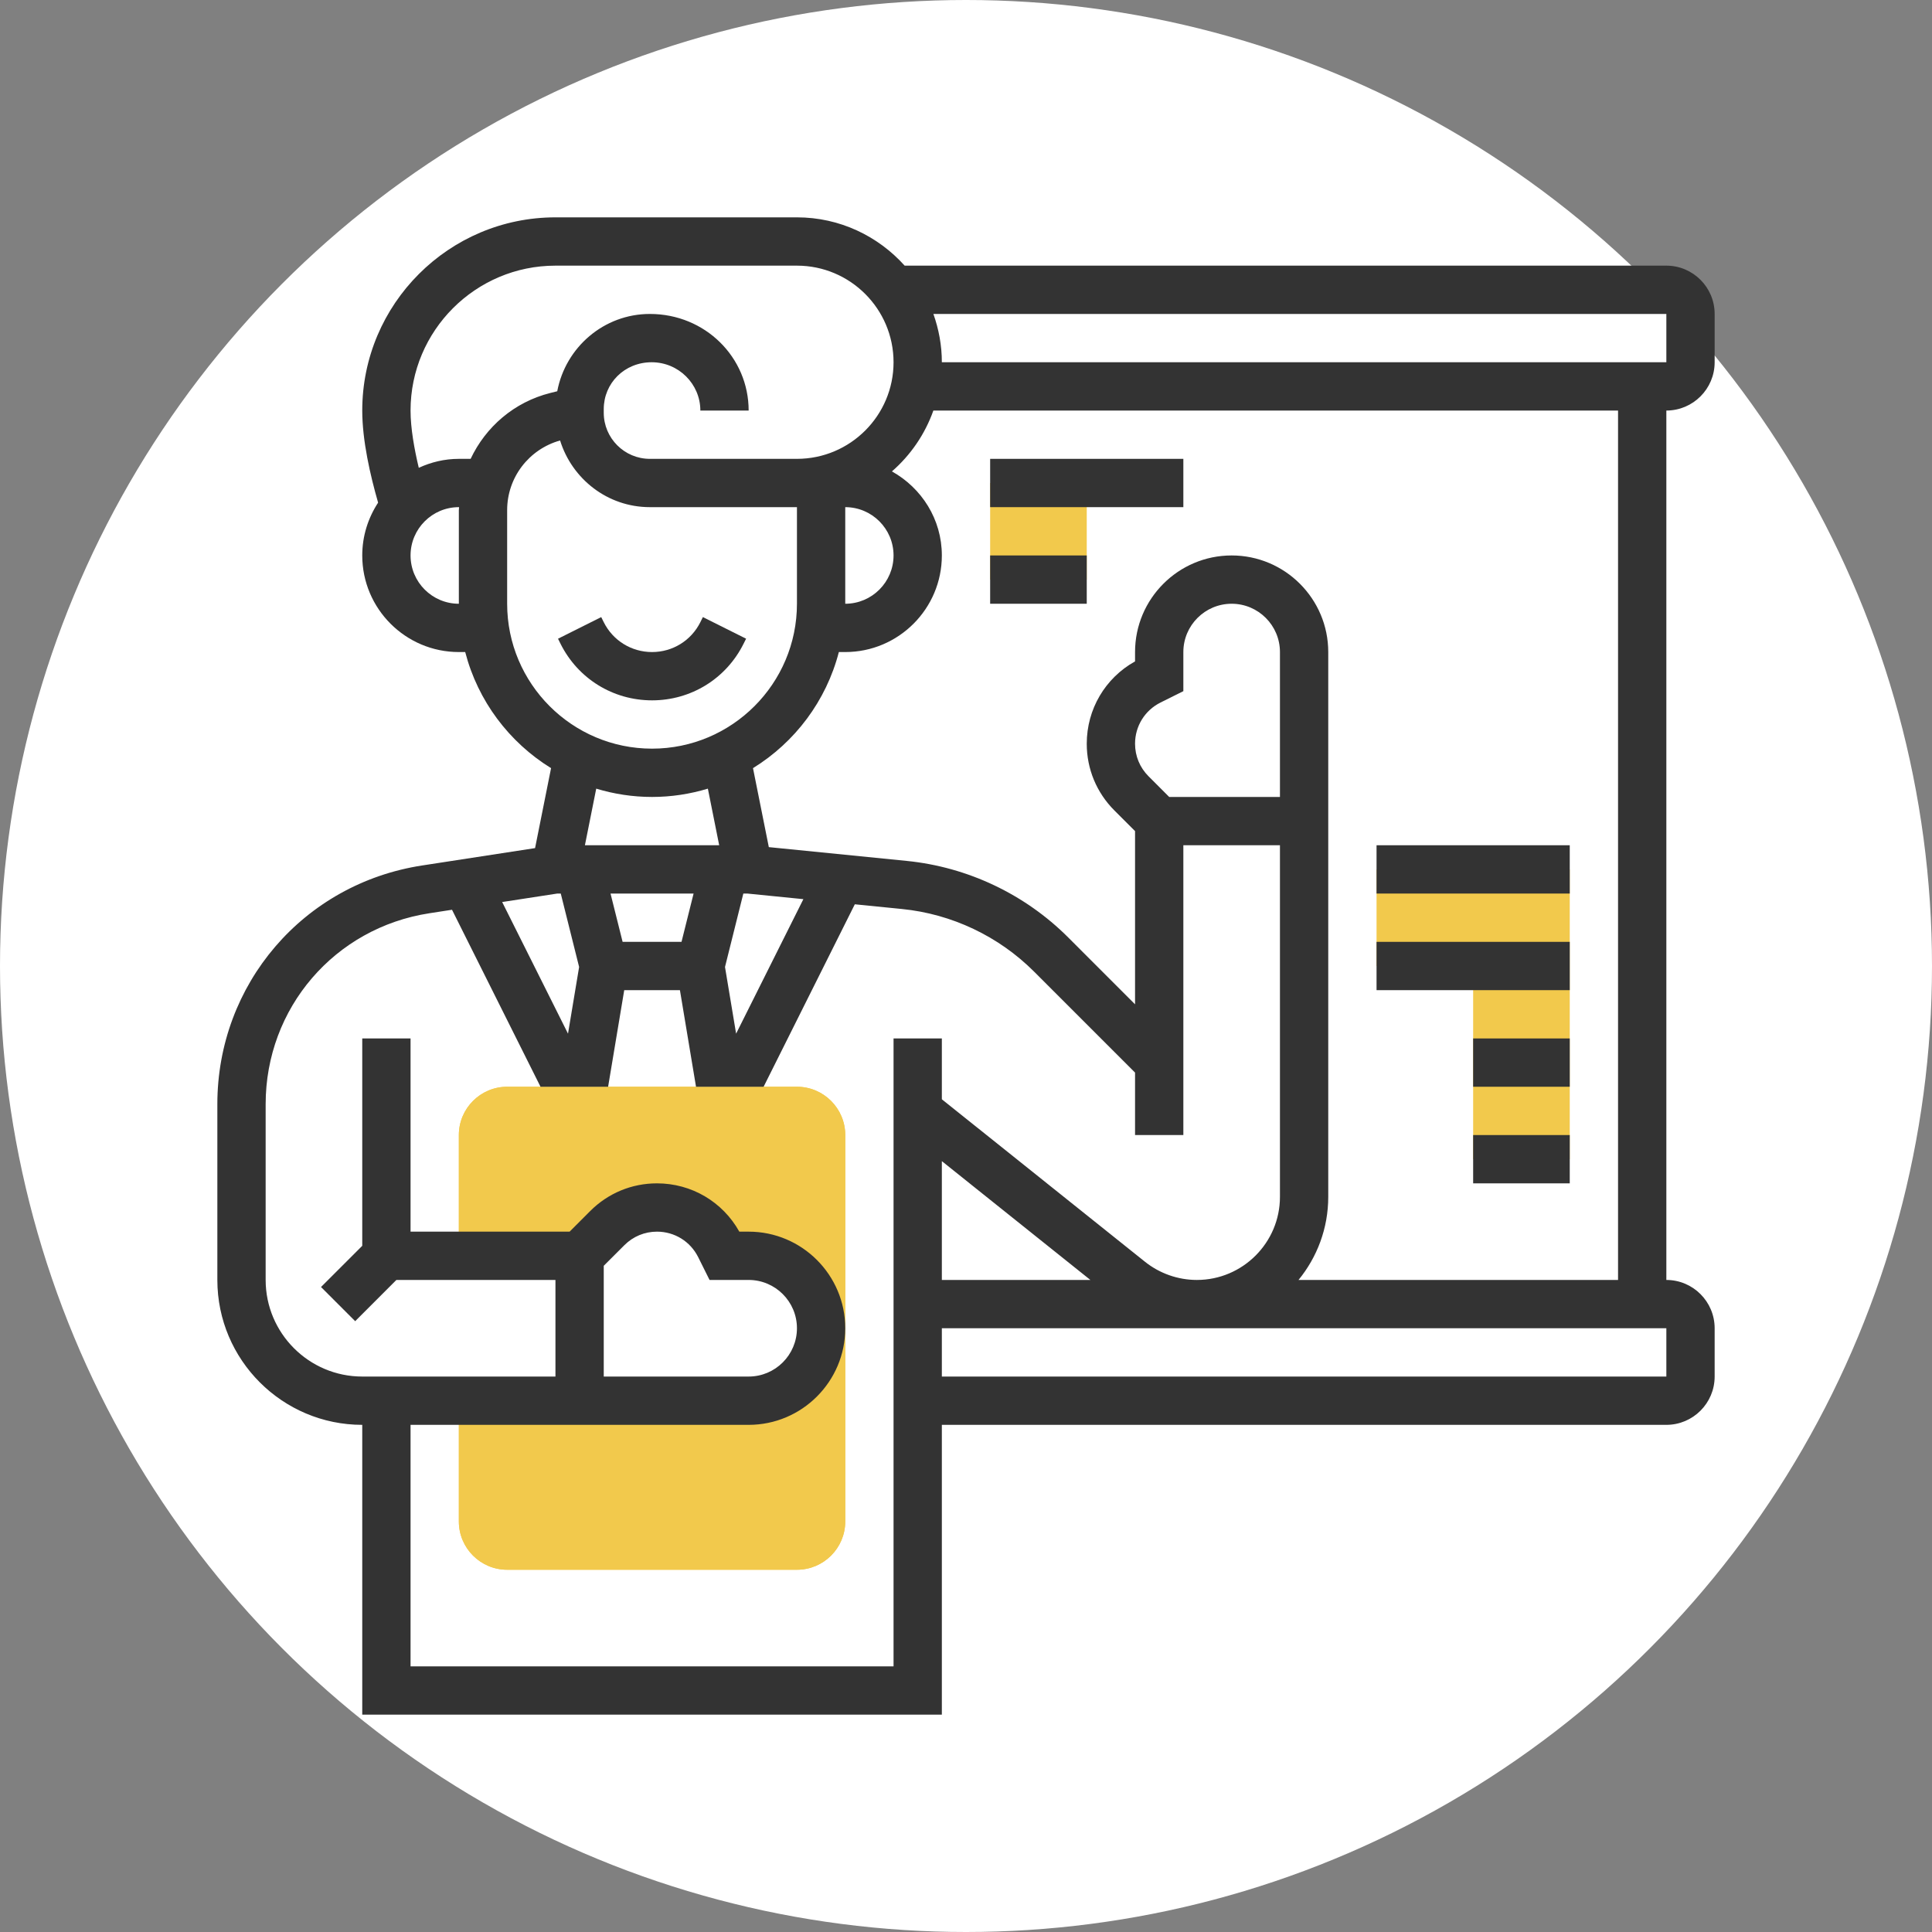 <svg width="100" height="100" viewBox="0 0 100 100" fill="none" xmlns="http://www.w3.org/2000/svg">
<rect x="0" y="0" width="100" height="100" fill="#808080" stroke="none"/>
<circle cx="50" cy="50" r="50" fill="white"/>
<path d="M41.25 56.25H26.25C24.871 56.25 23.75 57.371 23.75 58.75V65H30L31.436 63.564C32.117 62.883 33.041 62.5 34.005 62.5C35.381 62.5 36.639 63.278 37.254 64.509L37.5 65H38.75C40.821 65 42.5 66.679 42.5 68.75C42.5 70.821 40.821 72.5 38.75 72.5H23.75V78.75C23.75 80.129 24.871 81.25 26.25 81.25H41.25C42.629 81.25 43.75 80.129 43.75 78.75V58.75C43.75 57.371 42.629 56.25 41.25 56.25Z" fill="#F2C94C"/>
<path d="M41.25 56.25H26.25C24.871 56.25 23.75 57.371 23.75 58.75V65H30L31.436 63.564C32.117 62.883 33.041 62.5 34.005 62.5C35.381 62.5 36.639 63.278 37.254 64.509L37.5 65H38.75C40.821 65 42.5 66.679 42.5 68.75C42.5 70.821 40.821 72.5 38.75 72.5H23.75V78.75C23.75 80.129 24.871 81.25 26.25 81.25H41.25C42.629 81.25 43.75 80.129 43.75 78.75V58.75C43.75 57.371 42.629 56.25 41.25 56.25Z" fill="#F2C94C"/>
<path d="M71.25 45V50H76.25V60H81.25V45H71.25Z" fill="#F2C94C"/>
<path d="M51.25 25H56.25V30H51.25V25Z" fill="#F2C94C"/>
<path d="M38.486 33.322L38.618 33.059L36.381 31.94L36.25 32.205C35.774 33.157 34.816 33.75 33.75 33.75C32.684 33.75 31.726 33.157 31.25 32.205L31.119 31.941L28.883 33.06L29.014 33.324C29.916 35.129 31.731 36.25 33.75 36.25C35.769 36.25 37.584 35.129 38.486 33.322Z" fill="#333333"/>
<path d="M88.75 18.75V16.25C88.75 14.871 87.629 13.75 86.25 13.75H46.825C45.45 12.22 43.464 11.25 41.25 11.25H28.75C23.236 11.25 18.75 15.736 18.75 21.25C18.75 22.805 19.164 24.601 19.571 26.017C19.055 26.804 18.75 27.741 18.75 28.75C18.75 31.508 20.992 33.75 23.75 33.75H24.079C24.734 36.28 26.352 38.42 28.523 39.759L27.695 43.898L21.849 44.797C15.707 45.741 11.25 50.938 11.25 57.153V66.25C11.25 70.386 14.614 73.75 18.75 73.75V88.75H48.75V73.75H86.25C87.629 73.75 88.75 72.629 88.75 71.25V68.75C88.75 67.371 87.629 66.25 86.25 66.25V21.25C87.629 21.25 88.75 20.129 88.75 18.75ZM86.25 16.25V18.75H48.75C48.75 17.872 48.59 17.034 48.312 16.25H86.25ZM21.25 28.75C21.25 27.371 22.371 26.25 23.75 26.25H23.762C23.761 26.302 23.75 26.351 23.75 26.404V31.25C22.371 31.25 21.25 30.129 21.25 28.75ZM24.36 23.75H23.75C23.008 23.75 22.31 23.922 21.676 24.214C21.448 23.256 21.25 22.17 21.25 21.25C21.25 17.114 24.614 13.75 28.75 13.75H41.25C44.008 13.75 46.25 15.992 46.25 18.75C46.25 21.508 44.008 23.75 41.25 23.75H33.638C32.32 23.75 31.25 22.68 31.25 21.363V21.175C31.25 19.837 32.32 18.75 33.731 18.75C35.121 18.75 36.25 19.871 36.25 21.25H38.75C38.75 18.492 36.499 16.25 33.638 16.25C31.256 16.25 29.274 17.977 28.843 20.251L28.485 20.34C26.615 20.809 25.14 22.094 24.36 23.75ZM43.75 26.25C45.129 26.25 46.25 27.371 46.25 28.75C46.25 30.129 45.129 31.25 43.75 31.25V26.25ZM26.25 31.25V26.404C26.25 24.716 27.374 23.253 28.99 22.799C29.609 24.79 31.446 26.25 33.638 26.25H41.25V31.25C41.25 35.386 37.886 38.75 33.75 38.75C29.614 38.75 26.25 35.386 26.25 31.25ZM38.475 46.25H38.682L41.583 46.54L38.101 53.502L37.526 50.051L38.475 46.25ZM33.75 41.25C34.755 41.25 35.724 41.097 36.639 40.82L37.225 43.75H30.275L30.861 40.82C31.776 41.097 32.745 41.25 33.75 41.25ZM35.9 46.25L35.275 48.75H32.226L31.601 46.25H35.9ZM28.845 46.25H29.025L29.975 50.051L29.4 53.502L25.992 46.689L28.845 46.25ZM46.25 86.25H21.25V73.75H38.75C41.508 73.75 43.75 71.507 43.75 68.75C43.75 65.993 41.508 63.75 38.75 63.75H38.267C37.404 62.203 35.79 61.25 34.005 61.25C32.7 61.25 31.475 61.758 30.551 62.681L29.483 63.75H21.25V53.75H18.75V64.483L16.616 66.616L18.384 68.384L20.517 66.25H28.75V71.25H18.75C15.992 71.25 13.75 69.007 13.75 66.25V57.153C13.75 52.18 17.316 48.024 22.23 47.269L23.396 47.089L27.977 56.25H31.476L32.31 51.25H35.193L36.026 56.25H39.524L44.245 46.806L46.686 47.05C49.264 47.307 51.69 48.458 53.523 50.29L58.75 55.517V58.75H61.25V43.75H66.25V61.949C66.25 64.32 64.32 66.25 61.949 66.25C60.976 66.25 60.021 65.915 59.261 65.306L48.75 56.899V53.75H46.25V86.25ZM31.25 65.517L32.319 64.449C32.769 63.999 33.367 63.75 34.005 63.75C34.914 63.75 35.73 64.255 36.136 65.066L36.726 66.25H38.75C40.129 66.25 41.25 67.371 41.25 68.75C41.25 70.129 40.129 71.25 38.75 71.25H31.25V65.517ZM66.25 41.25H60.517L59.449 40.181C58.998 39.73 58.75 39.133 58.75 38.495C58.75 37.586 59.255 36.77 60.066 36.364L61.25 35.774V33.75C61.25 32.371 62.371 31.25 63.75 31.25C65.129 31.25 66.25 32.371 66.25 33.75V41.25ZM48.75 60.101L56.438 66.25H48.75V60.101ZM86.25 71.25H48.75V68.75H86.25V71.25ZM83.75 66.25H67.211C68.171 65.078 68.75 63.579 68.75 61.949V33.75C68.75 30.992 66.507 28.75 63.75 28.75C60.992 28.75 58.75 30.992 58.75 33.75V34.233C57.203 35.096 56.25 36.71 56.25 38.495C56.25 39.8 56.758 41.025 57.681 41.949L58.75 43.017V51.983L55.289 48.521C53.05 46.282 50.083 44.876 46.934 44.561L39.794 43.847L38.975 39.759C41.146 38.42 42.764 36.28 43.419 33.75H43.75C46.508 33.75 48.75 31.508 48.75 28.75C48.75 26.874 47.699 25.255 46.166 24.4C47.13 23.56 47.875 22.479 48.311 21.25H83.75V66.25Z" fill="#333333"/>
<path d="M71.25 48.75H81.25V51.25H71.25V48.75Z" fill="#333333"/>
<path d="M71.25 43.75H81.25V46.25H71.25V43.75Z" fill="#333333"/>
<path d="M76.25 53.75H81.25V56.25H76.25V53.75Z" fill="#333333"/>
<path d="M76.25 58.75H81.25V61.25H76.25V58.75Z" fill="#333333"/>
<path d="M51.25 23.75H61.25V26.25H51.25V23.75Z" fill="#333333"/>
<path d="M51.25 28.75H56.25V31.25H51.25V28.75Z" fill="#333333"/>
</svg>

